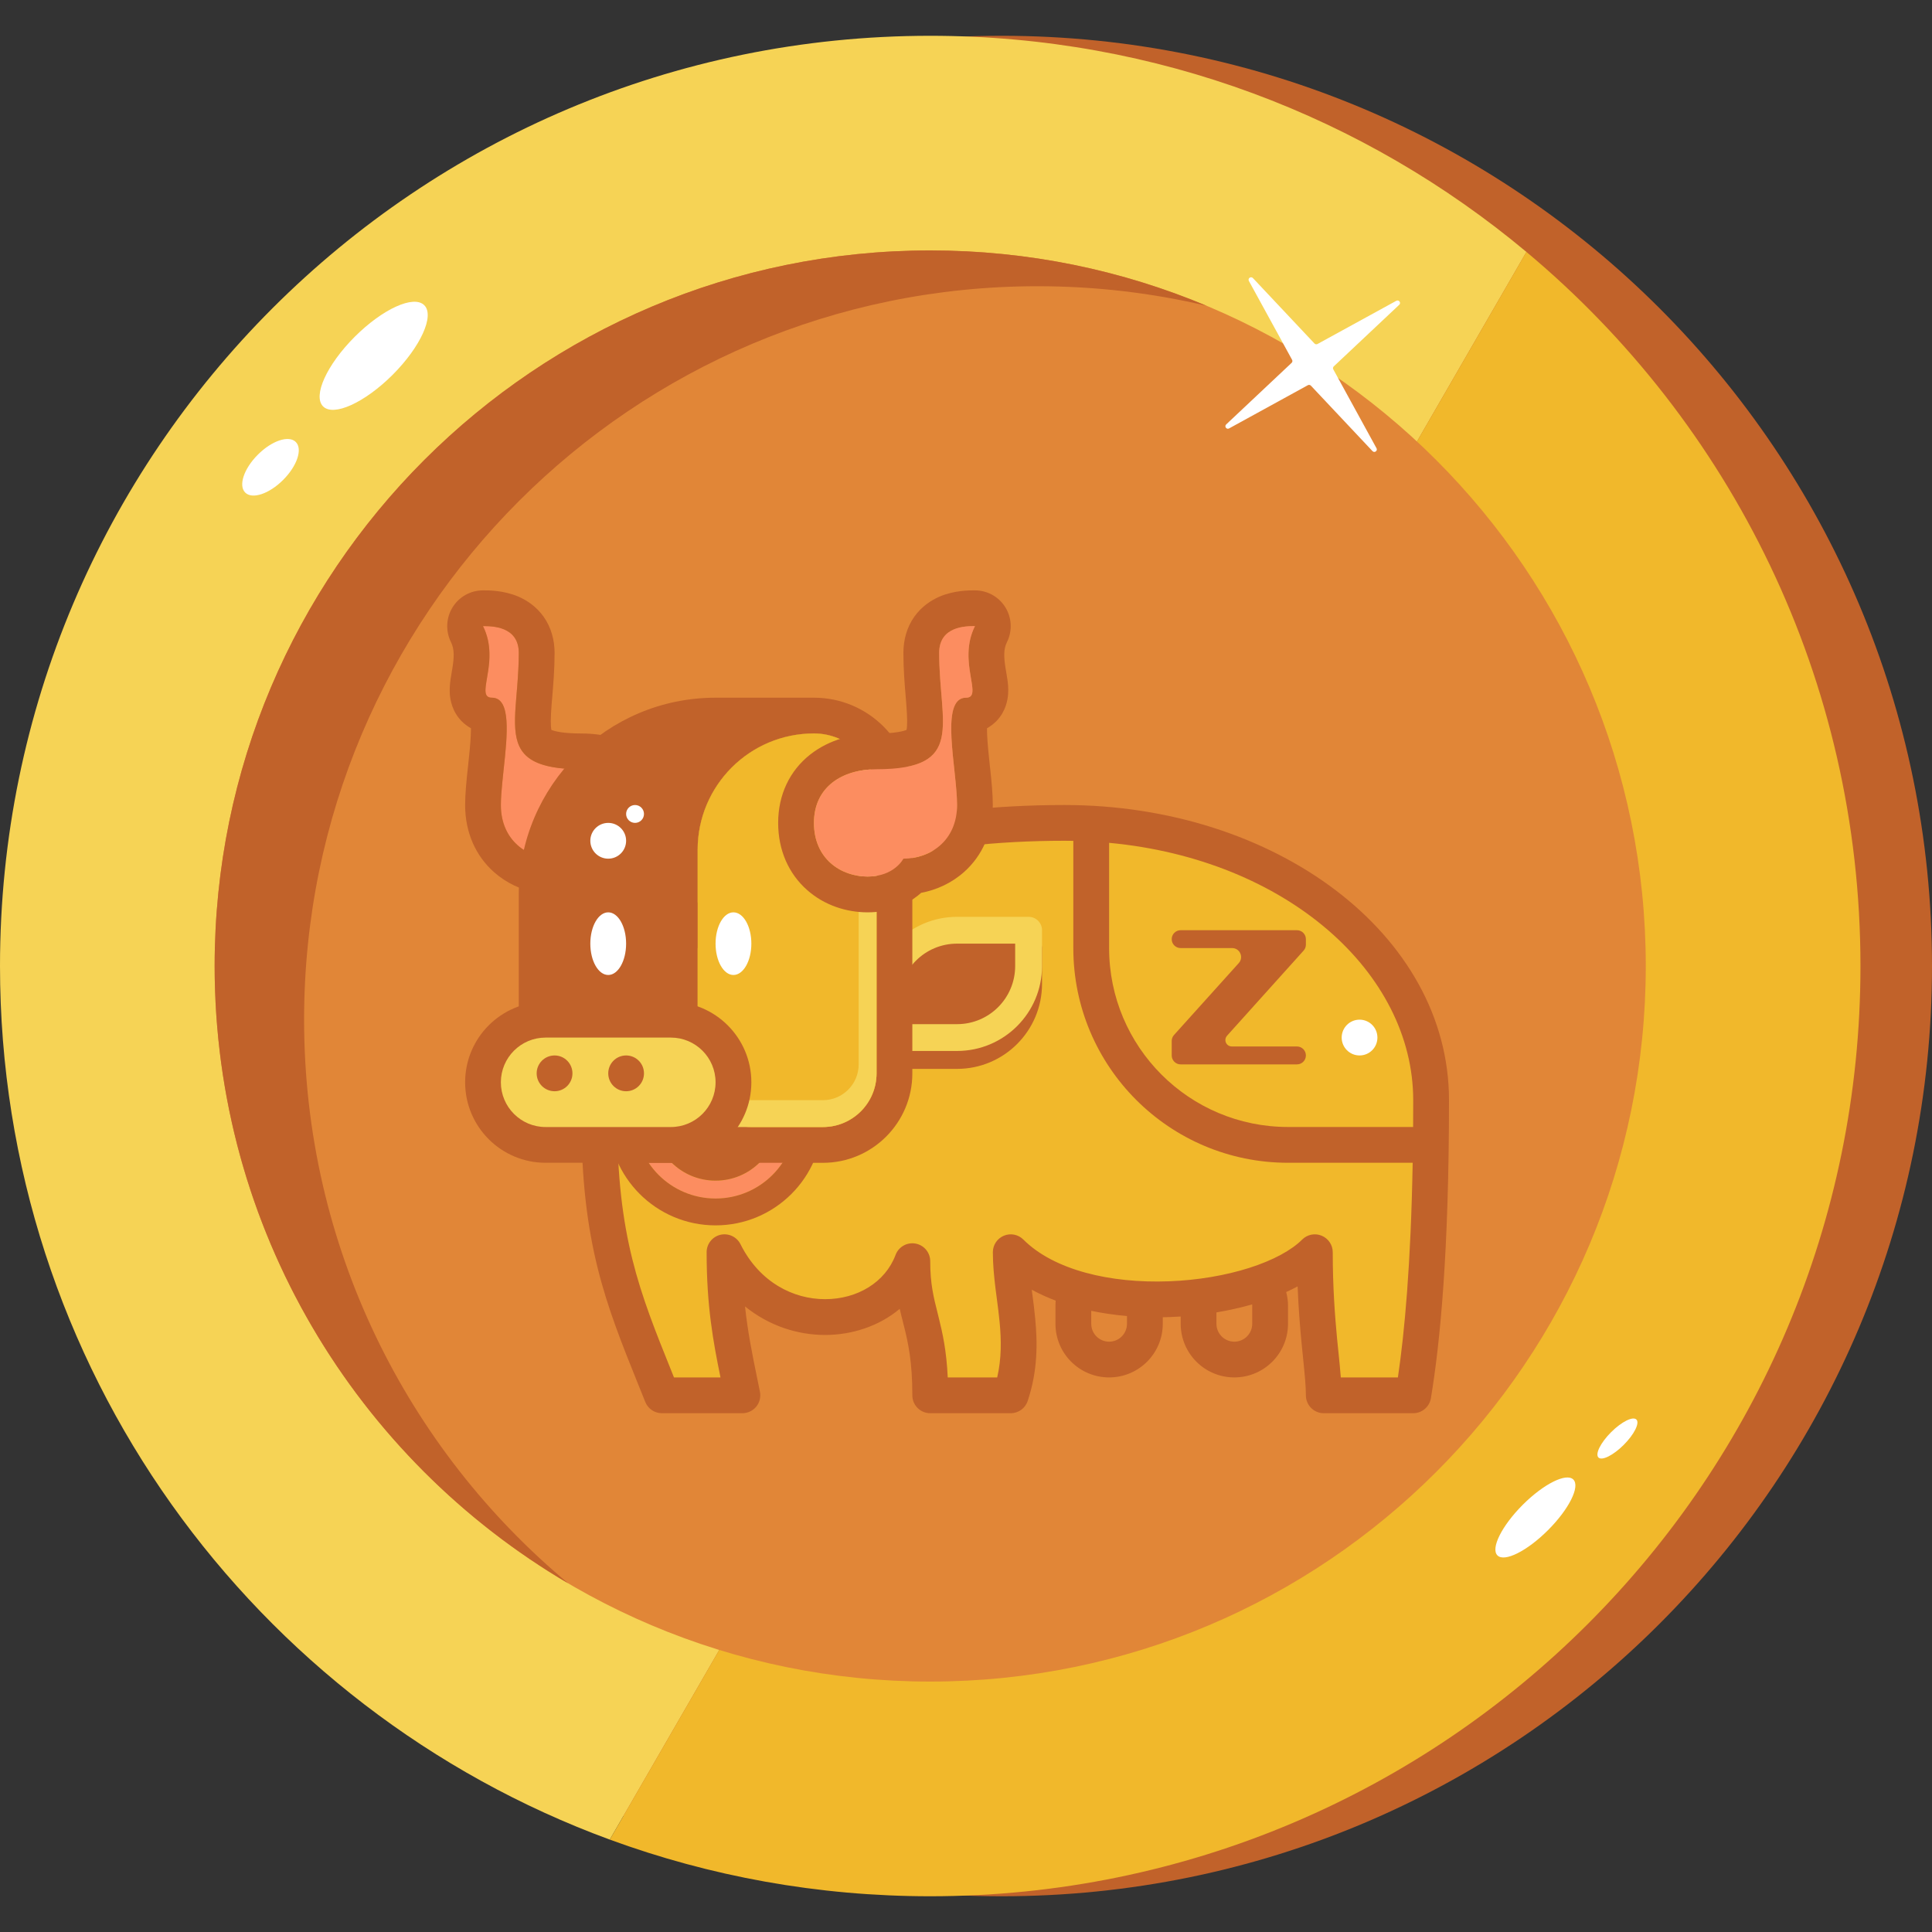 <svg xmlns="http://www.w3.org/2000/svg" width="40" height="40" viewBox="0 0 40 40" fill="none">
  <rect x="0" y="0" width="40" height="40" fill="#333333" stroke="none"/>
  <g clip-path="url(#clip0_1_9162)">
    <path d="M20.741 39.26C31.377 39.26 40 30.637 40 20C40 9.364 31.377 0.741 20.741 0.741C10.104 0.741 1.482 9.364 1.482 20C1.482 30.637 10.104 39.26 20.741 39.26Z" fill="#C1622A"/>
    <path d="M31.603 5.216C28.26 2.422 23.956 0.741 19.259 0.741C8.623 0.741 0 9.364 0 20C0 28.305 5.257 35.383 12.625 38.087L31.603 5.216Z" fill="#F6D355"/>
    <path d="M12.625 38.087L31.603 5.216C35.83 8.749 38.519 14.06 38.519 20C38.519 30.637 29.896 39.26 19.259 39.26C16.928 39.26 14.693 38.845 12.625 38.087Z" fill="#F1B82B"/>
    <path d="M19.259 34.815C27.441 34.815 34.074 28.182 34.074 20C34.074 11.818 27.441 5.185 19.259 5.185C11.077 5.185 4.444 11.818 4.444 20C4.444 28.182 11.077 34.815 19.259 34.815Z" fill="#E18637"/>
    <path d="M11.769 32.785C8.425 29.999 6.296 25.804 6.296 21.111C6.296 12.725 13.095 5.926 21.482 5.926C22.687 5.926 23.86 6.066 24.984 6.332C23.223 5.593 21.289 5.185 19.259 5.185C11.077 5.185 4.444 11.818 4.444 20C4.444 25.449 7.387 30.212 11.769 32.785Z" fill="#C1622A"/>
    <path d="M6.689 8.414C6.906 8.631 7.551 8.337 8.13 7.759C8.708 7.18 9.001 6.535 8.784 6.319C8.567 6.102 7.922 6.395 7.344 6.973C6.765 7.552 6.472 8.197 6.689 8.414Z" fill="white"/>
    <path d="M5.077 10.198C5.221 10.343 5.573 10.226 5.862 9.936C6.152 9.647 6.269 9.295 6.124 9.151C5.98 9.006 5.628 9.123 5.339 9.413C5.049 9.702 4.932 10.054 5.077 10.198Z" fill="white"/>
    <path d="M31.003 32.203C31.147 32.348 31.616 32.114 32.05 31.68C32.484 31.246 32.719 30.777 32.574 30.632C32.429 30.488 31.96 30.722 31.526 31.156C31.093 31.59 30.858 32.059 31.003 32.203Z" fill="white"/>
    <path d="M33.094 30.176C33.166 30.248 33.401 30.131 33.618 29.914C33.835 29.697 33.952 29.462 33.88 29.39C33.807 29.318 33.573 29.435 33.356 29.652C33.139 29.869 33.022 30.103 33.094 30.176Z" fill="white"/>
    <path d="M13.704 28.889C12.963 27.037 12.407 25.848 12.407 23.148C12.407 19.444 16.296 17.037 22.037 17.037C26.296 17.037 29.63 19.63 29.63 22.778C29.63 25.926 29.444 27.778 29.259 28.889H27.407C27.407 28.333 27.222 27.407 27.222 25.926C26.111 27.037 22.407 27.407 20.926 25.926C20.926 26.852 21.296 27.778 20.926 28.889H19.259C19.259 27.407 18.889 27.222 18.889 26.111C18.333 27.593 15.926 27.778 15 25.926C15 27.222 15.185 27.963 15.37 28.889H13.704Z" fill="#F1B82B"/>
    <path d="M17.778 21.111C17.778 20.293 18.441 19.63 19.259 19.63H21.296V20.37C21.296 21.189 20.633 21.852 19.815 21.852H17.778V21.111Z" fill="#C1622A"/>
    <path fill-rule="evenodd" clip-rule="evenodd" d="M17.5 21.111C17.5 20.139 18.288 19.352 19.259 19.352H21.296C21.45 19.352 21.574 19.476 21.574 19.63V20.37C21.574 21.342 20.786 22.13 19.815 22.13H17.778C17.624 22.13 17.5 22.005 17.5 21.852V21.111ZM19.259 19.907C18.595 19.907 18.056 20.446 18.056 21.111V21.574H19.815C20.48 21.574 21.018 21.035 21.018 20.37V19.907H19.259Z" fill="#C1622A"/>
    <path d="M18.333 20.741C18.333 19.922 18.997 19.259 19.815 19.259H21.296V20C21.296 20.818 20.633 21.481 19.815 21.481H18.333V20.741Z" fill="#C1622A"/>
    <path fill-rule="evenodd" clip-rule="evenodd" d="M18.055 20.741C18.055 19.769 18.843 18.982 19.815 18.982H21.296C21.45 18.982 21.574 19.106 21.574 19.259V20C21.574 20.972 20.786 21.759 19.815 21.759H18.333C18.18 21.759 18.055 21.635 18.055 21.482V20.741ZM19.815 19.537C19.15 19.537 18.611 20.076 18.611 20.741V21.204H19.815C20.48 21.204 21.018 20.665 21.018 20V19.537H19.815Z" fill="#F6D355"/>
    <path fill-rule="evenodd" clip-rule="evenodd" d="M14.815 21.852C14.099 21.852 13.518 22.432 13.518 23.148C13.518 23.864 14.099 24.445 14.815 24.445C15.531 24.445 16.111 23.864 16.111 23.148C16.111 22.432 15.531 21.852 14.815 21.852ZM13.148 23.148C13.148 22.228 13.894 21.482 14.815 21.482C15.735 21.482 16.482 22.228 16.482 23.148C16.482 24.069 15.735 24.815 14.815 24.815C13.894 24.815 13.148 24.069 13.148 23.148Z" fill="#FC8D60"/>
    <path fill-rule="evenodd" clip-rule="evenodd" d="M14.815 22.407C14.406 22.407 14.074 22.739 14.074 23.148C14.074 23.557 14.406 23.889 14.815 23.889C15.224 23.889 15.556 23.557 15.556 23.148C15.556 22.739 15.224 22.407 14.815 22.407ZM12.593 23.148C12.593 21.921 13.588 20.926 14.815 20.926C16.042 20.926 17.037 21.921 17.037 23.148C17.037 24.375 16.042 25.37 14.815 25.37C13.588 25.37 12.593 24.375 12.593 23.148ZM13.518 23.148C13.518 22.432 14.099 21.852 14.815 21.852C15.531 21.852 16.111 22.432 16.111 23.148C16.111 23.864 15.531 24.444 14.815 24.444C14.099 24.444 13.518 23.864 13.518 23.148ZM14.815 21.481C13.894 21.481 13.148 22.227 13.148 23.148C13.148 24.068 13.894 24.814 14.815 24.814C15.735 24.814 16.482 24.068 16.482 23.148C16.482 22.227 15.735 21.481 14.815 21.481Z" fill="#C1622A"/>
    <path d="M12.037 15.926C12.753 15.926 13.333 16.297 13.333 17.037C13.333 17.778 12.778 18.148 12.222 18.148C11.667 18.148 11.482 17.778 11.482 17.778C10.926 17.778 10.37 17.407 10.37 16.667C10.37 15.926 10.741 14.445 10.185 14.445C9.815 14.445 10.37 13.704 10 12.963C10.185 12.963 10.741 12.963 10.741 13.519C10.741 15 10.185 15.926 12.037 15.926Z" fill="#FC8D60"/>
    <path fill-rule="evenodd" clip-rule="evenodd" d="M10.4 16.199C10.383 16.371 10.37 16.531 10.37 16.667C10.37 17.408 10.926 17.778 11.482 17.778C11.482 17.778 11.667 18.148 12.222 18.148C12.778 18.148 13.333 17.778 13.333 17.037C13.333 16.297 12.753 15.927 12.037 15.927C11.663 15.927 11.387 15.889 11.185 15.816C10.592 15.603 10.635 15.092 10.696 14.358C10.705 14.255 10.714 14.148 10.721 14.036C10.725 13.981 10.729 13.925 10.731 13.867C10.737 13.755 10.741 13.639 10.741 13.519C10.741 12.963 10.185 12.963 10 12.963C10 12.963 10 12.963 10 12.963C10.095 13.153 10.129 13.342 10.133 13.519C10.135 13.582 10.133 13.644 10.129 13.704C10.128 13.706 10.128 13.708 10.128 13.71C10.118 13.831 10.099 13.943 10.082 14.041C10.041 14.286 10.014 14.445 10.185 14.445C10.588 14.445 10.504 15.224 10.427 15.934C10.418 16.024 10.408 16.113 10.4 16.199ZM9.751 15.078C9.683 15.04 9.616 14.991 9.553 14.927C9.358 14.724 9.322 14.488 9.313 14.37C9.305 14.248 9.319 14.135 9.328 14.068C9.335 14.017 9.346 13.955 9.354 13.905C9.357 13.889 9.36 13.873 9.362 13.86C9.406 13.597 9.408 13.437 9.337 13.295C9.223 13.065 9.235 12.792 9.37 12.574C9.505 12.355 9.743 12.223 10 12.223C10.004 12.223 10.008 12.223 10.013 12.223C10.11 12.222 10.426 12.221 10.732 12.352C10.906 12.427 11.104 12.555 11.257 12.771C11.412 12.992 11.482 13.251 11.482 13.519C11.482 13.857 11.455 14.174 11.434 14.429C11.429 14.481 11.425 14.531 11.421 14.578C11.398 14.879 11.399 15.026 11.416 15.112C11.481 15.139 11.654 15.186 12.037 15.186C12.513 15.186 13.014 15.308 13.413 15.623C13.834 15.955 14.074 16.451 14.074 17.037C14.074 17.609 13.852 18.092 13.478 18.424C13.118 18.745 12.658 18.889 12.222 18.889C11.765 18.889 11.419 18.732 11.181 18.542C11.157 18.523 11.134 18.504 11.113 18.485C10.796 18.425 10.485 18.285 10.225 18.054C9.851 17.721 9.63 17.238 9.63 16.667C9.63 16.435 9.658 16.163 9.683 15.928C9.686 15.905 9.688 15.881 9.691 15.857C9.715 15.632 9.737 15.427 9.746 15.241C9.749 15.18 9.751 15.126 9.751 15.078Z" fill="#C1622A"/>
    <path d="M14.074 17.593C14.074 16.059 15.318 14.815 16.852 14.815C17.772 14.815 18.518 15.562 18.518 16.482V22.223C18.518 23.041 17.855 23.704 17.037 23.704H15.556C14.737 23.704 14.074 23.041 14.074 22.223V17.593Z" fill="#F1B82B"/>
    <path fill-rule="evenodd" clip-rule="evenodd" d="M14.872 18.39C16.639 17.277 19.121 16.667 22.037 16.667C26.401 16.667 30 19.338 30 22.778C30 25.939 29.814 27.813 29.625 28.95C29.595 29.128 29.44 29.259 29.259 29.259H27.407C27.203 29.259 27.037 29.093 27.037 28.889C27.037 28.698 27.013 28.46 26.981 28.14C26.97 28.033 26.958 27.916 26.946 27.79C26.915 27.461 26.883 27.077 26.866 26.634C26.79 26.674 26.711 26.713 26.629 26.75C26.654 26.842 26.667 26.938 26.667 27.037V27.407C26.667 28.021 26.169 28.518 25.556 28.518C24.942 28.518 24.445 28.021 24.445 27.407V27.257C24.372 27.262 24.299 27.265 24.227 27.268C24.165 27.27 24.104 27.272 24.042 27.273C24.053 27.273 24.063 27.273 24.074 27.272V27.407C24.074 28.021 23.577 28.518 22.963 28.518C22.349 28.518 21.852 28.021 21.852 27.407V27.037C21.852 27 21.854 26.964 21.857 26.928C21.685 26.863 21.519 26.788 21.361 26.702L21.372 26.783C21.394 26.95 21.417 27.127 21.433 27.303C21.482 27.815 21.485 28.382 21.277 29.006C21.227 29.157 21.085 29.259 20.926 29.259H19.259C19.055 29.259 18.889 29.093 18.889 28.889C18.889 28.187 18.802 27.802 18.715 27.451L18.707 27.422L18.695 27.371C18.672 27.282 18.649 27.192 18.628 27.098C18.203 27.454 17.645 27.639 17.083 27.639C16.509 27.639 15.918 27.448 15.425 27.048C15.481 27.577 15.572 28.022 15.671 28.508C15.691 28.608 15.713 28.711 15.734 28.816C15.755 28.925 15.727 29.038 15.657 29.124C15.586 29.209 15.481 29.259 15.37 29.259H13.704C13.552 29.259 13.416 29.167 13.36 29.026C13.311 28.905 13.263 28.786 13.216 28.669C12.544 27 12.037 25.743 12.037 23.148C12.037 21.146 13.096 19.51 14.872 18.39ZM22.553 27.131C22.566 27.134 22.579 27.137 22.593 27.139V27.407C22.593 27.612 22.758 27.778 22.963 27.778C23.168 27.778 23.333 27.612 23.333 27.407V27.247C23.07 27.224 22.808 27.186 22.553 27.131ZM25.185 27.172V27.407C25.185 27.612 25.351 27.778 25.556 27.778C25.76 27.778 25.926 27.612 25.926 27.407V27.037C25.926 27.027 25.925 27.016 25.925 27.006C25.689 27.073 25.441 27.129 25.185 27.172ZM15.267 19.017C13.664 20.027 12.778 21.447 12.778 23.148C12.778 25.599 13.241 26.748 13.904 28.393L13.954 28.518H14.917C14.765 27.773 14.63 27.046 14.63 25.926C14.63 25.754 14.748 25.605 14.915 25.565C15.082 25.526 15.255 25.607 15.331 25.76C15.729 26.555 16.43 26.898 17.083 26.898C17.749 26.898 18.329 26.549 18.542 25.981C18.605 25.813 18.779 25.715 18.955 25.747C19.131 25.779 19.259 25.932 19.259 26.111C19.259 26.58 19.329 26.858 19.414 27.193L19.433 27.271C19.514 27.595 19.596 27.958 19.622 28.518H20.646C20.736 28.126 20.732 27.753 20.696 27.373C20.681 27.211 20.66 27.055 20.639 26.894L20.639 26.893C20.63 26.82 20.62 26.745 20.61 26.669C20.581 26.43 20.556 26.181 20.556 25.926C20.556 25.776 20.646 25.641 20.784 25.584C20.923 25.526 21.082 25.558 21.188 25.664C21.82 26.296 22.987 26.573 24.199 26.528C24.794 26.506 25.374 26.407 25.866 26.25C26.364 26.091 26.741 25.883 26.96 25.664C27.066 25.558 27.226 25.526 27.364 25.584C27.502 25.641 27.593 25.776 27.593 25.926C27.593 26.651 27.638 27.24 27.683 27.72C27.694 27.827 27.704 27.932 27.715 28.032C27.732 28.207 27.749 28.37 27.76 28.518H28.942C29.08 27.584 29.21 26.186 29.248 24.074H26.667C24.212 24.074 22.222 22.084 22.222 19.63V17.409C22.161 17.408 22.099 17.407 22.037 17.407C19.212 17.407 16.88 18 15.267 19.017ZM29.259 22.778C29.259 22.968 29.259 23.153 29.257 23.333H26.667C24.621 23.333 22.963 21.675 22.963 19.63V17.45C26.639 17.791 29.259 20.138 29.259 22.778Z" fill="#C1622A"/>
    <path fill-rule="evenodd" clip-rule="evenodd" d="M16.852 15.185C15.522 15.185 14.444 16.263 14.444 17.593V22.222C14.444 22.836 14.942 23.333 15.556 23.333H17.037C17.651 23.333 18.148 22.836 18.148 22.222V16.482C18.148 15.766 17.568 15.185 16.852 15.185Z" fill="#C1622A"/>
    <path fill-rule="evenodd" clip-rule="evenodd" d="M10.741 18.519C10.741 16.269 12.565 14.445 14.815 14.445H16.852C17.977 14.445 18.889 15.357 18.889 16.482V22.223C18.889 23.245 18.06 24.075 17.037 24.075H12.593C11.57 24.075 10.741 23.245 10.741 22.223V18.519ZM16.852 15.186C15.522 15.186 14.444 16.264 14.444 17.593V22.223C14.444 22.836 14.942 23.334 15.556 23.334H17.037C17.651 23.334 18.148 22.836 18.148 22.223V16.482C18.148 15.766 17.568 15.186 16.852 15.186Z" fill="#C1622A"/>
    <path d="M28.518 21.482C28.518 21.686 28.353 21.852 28.148 21.852C27.944 21.852 27.778 21.686 27.778 21.482C27.778 21.277 27.944 21.111 28.148 21.111C28.353 21.111 28.518 21.277 28.518 21.482Z" fill="white"/>
    <path d="M14.444 17.593C14.444 16.263 15.522 15.185 16.852 15.185C17.568 15.185 18.148 15.766 18.148 16.482V22.222C18.148 22.836 17.651 23.333 17.037 23.333H15.556C14.942 23.333 14.444 22.836 14.444 22.222V17.593Z" fill="#F1B82B"/>
    <path d="M14.444 22.778V23.334H17.037C17.651 23.334 18.148 22.836 18.148 22.222V16.667C18.148 16.111 17.963 15.741 17.778 15.741C17.778 15.926 17.778 15.731 17.778 15.864V22.037C17.778 22.446 17.446 22.778 17.037 22.778H14.444Z" fill="#F6D355"/>
    <path fill-rule="evenodd" clip-rule="evenodd" d="M19.785 16.199C19.802 16.371 19.815 16.531 19.815 16.667C19.815 17.408 19.259 17.778 18.704 17.778C18.704 17.778 18.518 18.148 17.963 18.148C17.407 18.148 16.852 17.778 16.852 17.037C16.852 16.297 17.432 15.927 18.148 15.927C18.522 15.927 18.798 15.889 19 15.816C19.593 15.603 19.55 15.092 19.489 14.358C19.48 14.255 19.471 14.148 19.464 14.036C19.46 13.981 19.457 13.925 19.454 13.867C19.448 13.755 19.444 13.639 19.444 13.519C19.444 12.963 20 12.963 20.185 12.963C20.185 12.963 20.185 12.963 20.185 12.963C20.09 13.153 20.056 13.342 20.052 13.519C20.05 13.582 20.052 13.644 20.057 13.704C20.057 13.706 20.057 13.708 20.057 13.71C20.067 13.831 20.086 13.943 20.103 14.041C20.144 14.286 20.172 14.445 20 14.445C19.597 14.445 19.681 15.224 19.758 15.934C19.767 16.024 19.777 16.113 19.785 16.199ZM20.435 15.078C20.502 15.04 20.569 14.991 20.632 14.927C20.827 14.724 20.863 14.488 20.872 14.37C20.881 14.248 20.867 14.135 20.857 14.068C20.85 14.017 20.84 13.955 20.831 13.905C20.828 13.889 20.826 13.873 20.823 13.86C20.779 13.597 20.777 13.437 20.848 13.295C20.962 13.065 20.95 12.792 20.815 12.574C20.68 12.355 20.442 12.223 20.185 12.223C20.181 12.223 20.177 12.223 20.173 12.223C20.075 12.222 19.759 12.221 19.453 12.352C19.279 12.427 19.081 12.555 18.928 12.771C18.773 12.992 18.704 13.251 18.704 13.519C18.704 13.857 18.73 14.174 18.752 14.429C18.756 14.481 18.76 14.531 18.764 14.578C18.787 14.879 18.786 15.026 18.769 15.112C18.704 15.139 18.531 15.186 18.148 15.186C17.672 15.186 17.172 15.308 16.773 15.623C16.352 15.955 16.111 16.451 16.111 17.037C16.111 17.609 16.333 18.092 16.707 18.424C17.067 18.745 17.527 18.889 17.963 18.889C18.421 18.889 18.767 18.732 19.004 18.542C19.028 18.523 19.051 18.504 19.072 18.485C19.389 18.425 19.7 18.285 19.96 18.054C20.334 17.721 20.555 17.238 20.555 16.667C20.555 16.435 20.527 16.163 20.502 15.928C20.5 15.905 20.497 15.881 20.494 15.857C20.47 15.632 20.448 15.427 20.439 15.241C20.436 15.18 20.434 15.126 20.435 15.078Z" fill="#C1622A"/>
    <path d="M24.259 19.444C24.259 19.342 24.342 19.259 24.445 19.259H26.852C26.954 19.259 27.037 19.342 27.037 19.444V19.558C27.037 19.604 27.02 19.648 26.989 19.682L25.405 21.443C25.383 21.468 25.37 21.5 25.37 21.533C25.37 21.607 25.43 21.666 25.504 21.666H26.852C26.954 21.666 27.037 21.749 27.037 21.852C27.037 21.954 26.954 22.037 26.852 22.037H24.445C24.342 22.037 24.259 21.954 24.259 21.852V21.666V21.552C24.259 21.507 24.276 21.462 24.307 21.428L25.648 19.939C25.755 19.819 25.671 19.629 25.51 19.629H24.445C24.342 19.629 24.259 19.547 24.259 19.444Z" fill="#C1622A"/>
    <path d="M10 22.407C10 21.692 10.58 21.111 11.296 21.111H13.889C14.605 21.111 15.185 21.692 15.185 22.407C15.185 23.123 14.605 23.704 13.889 23.704H11.296C10.58 23.704 10 23.123 10 22.407Z" fill="#F6D355"/>
    <path fill-rule="evenodd" clip-rule="evenodd" d="M9.63 22.408C9.63 21.487 10.376 20.741 11.296 20.741H13.889C14.809 20.741 15.556 21.487 15.556 22.408C15.556 23.328 14.809 24.074 13.889 24.074H11.296C10.376 24.074 9.63 23.328 9.63 22.408ZM11.296 21.482C10.785 21.482 10.37 21.896 10.37 22.408C10.37 22.919 10.785 23.334 11.296 23.334H13.889C14.4 23.334 14.815 22.919 14.815 22.408C14.815 21.896 14.4 21.482 13.889 21.482H11.296Z" fill="#C1622A"/>
    <path d="M11.852 22.223C11.852 22.427 11.686 22.593 11.482 22.593C11.277 22.593 11.111 22.427 11.111 22.223C11.111 22.018 11.277 21.852 11.482 21.852C11.686 21.852 11.852 22.018 11.852 22.223Z" fill="#C1622A"/>
    <path d="M13.333 22.223C13.333 22.427 13.168 22.593 12.963 22.593C12.758 22.593 12.593 22.427 12.593 22.223C12.593 22.018 12.758 21.852 12.963 21.852C13.168 21.852 13.333 22.018 13.333 22.223Z" fill="#C1622A"/>
    <path d="M12.963 19.537C12.963 19.895 12.797 20.186 12.593 20.186C12.388 20.186 12.222 19.895 12.222 19.537C12.222 19.179 12.388 18.889 12.593 18.889C12.797 18.889 12.963 19.179 12.963 19.537Z" fill="white"/>
    <path d="M12.963 17.407C12.963 17.612 12.797 17.778 12.593 17.778C12.388 17.778 12.222 17.612 12.222 17.407C12.222 17.203 12.388 17.037 12.593 17.037C12.797 17.037 12.963 17.203 12.963 17.407Z" fill="white"/>
    <path d="M13.333 16.852C13.333 16.954 13.25 17.037 13.148 17.037C13.046 17.037 12.963 16.954 12.963 16.852C12.963 16.75 13.046 16.667 13.148 16.667C13.25 16.667 13.333 16.75 13.333 16.852Z" fill="white"/>
    <path d="M15.556 19.537C15.556 19.895 15.39 20.186 15.185 20.186C14.981 20.186 14.815 19.895 14.815 19.537C14.815 19.179 14.981 18.889 15.185 18.889C15.39 18.889 15.556 19.179 15.556 19.537Z" fill="white"/>
    <path d="M18.148 15.926C17.432 15.926 16.852 16.297 16.852 17.037C16.852 17.778 17.407 18.148 17.963 18.148C18.518 18.148 18.704 17.778 18.704 17.778C19.259 17.778 19.815 17.407 19.815 16.667C19.815 15.926 19.445 14.445 20 14.445C20.37 14.445 19.815 13.704 20.185 12.963C20 12.963 19.445 12.963 19.445 13.519C19.445 15 20 15.926 18.148 15.926Z" fill="#FC8D60"/>
    <path d="M25.857 5.817C25.828 5.764 25.898 5.713 25.94 5.757L27.215 7.112C27.231 7.129 27.257 7.133 27.278 7.122L28.909 6.228C28.962 6.199 29.014 6.269 28.97 6.31L27.614 7.586C27.597 7.602 27.593 7.628 27.605 7.648L28.499 9.28C28.528 9.333 28.458 9.384 28.416 9.34L27.141 7.985C27.125 7.968 27.099 7.964 27.078 7.975L25.447 8.87C25.394 8.899 25.343 8.829 25.387 8.787L26.742 7.512C26.759 7.495 26.763 7.47 26.751 7.449L25.857 5.817Z" fill="white"/>
  </g>
  <defs>
    <clipPath id="clip0_1_9162">
      <rect width="40" height="40" fill="white"/>
    </clipPath>
  </defs>
</svg>